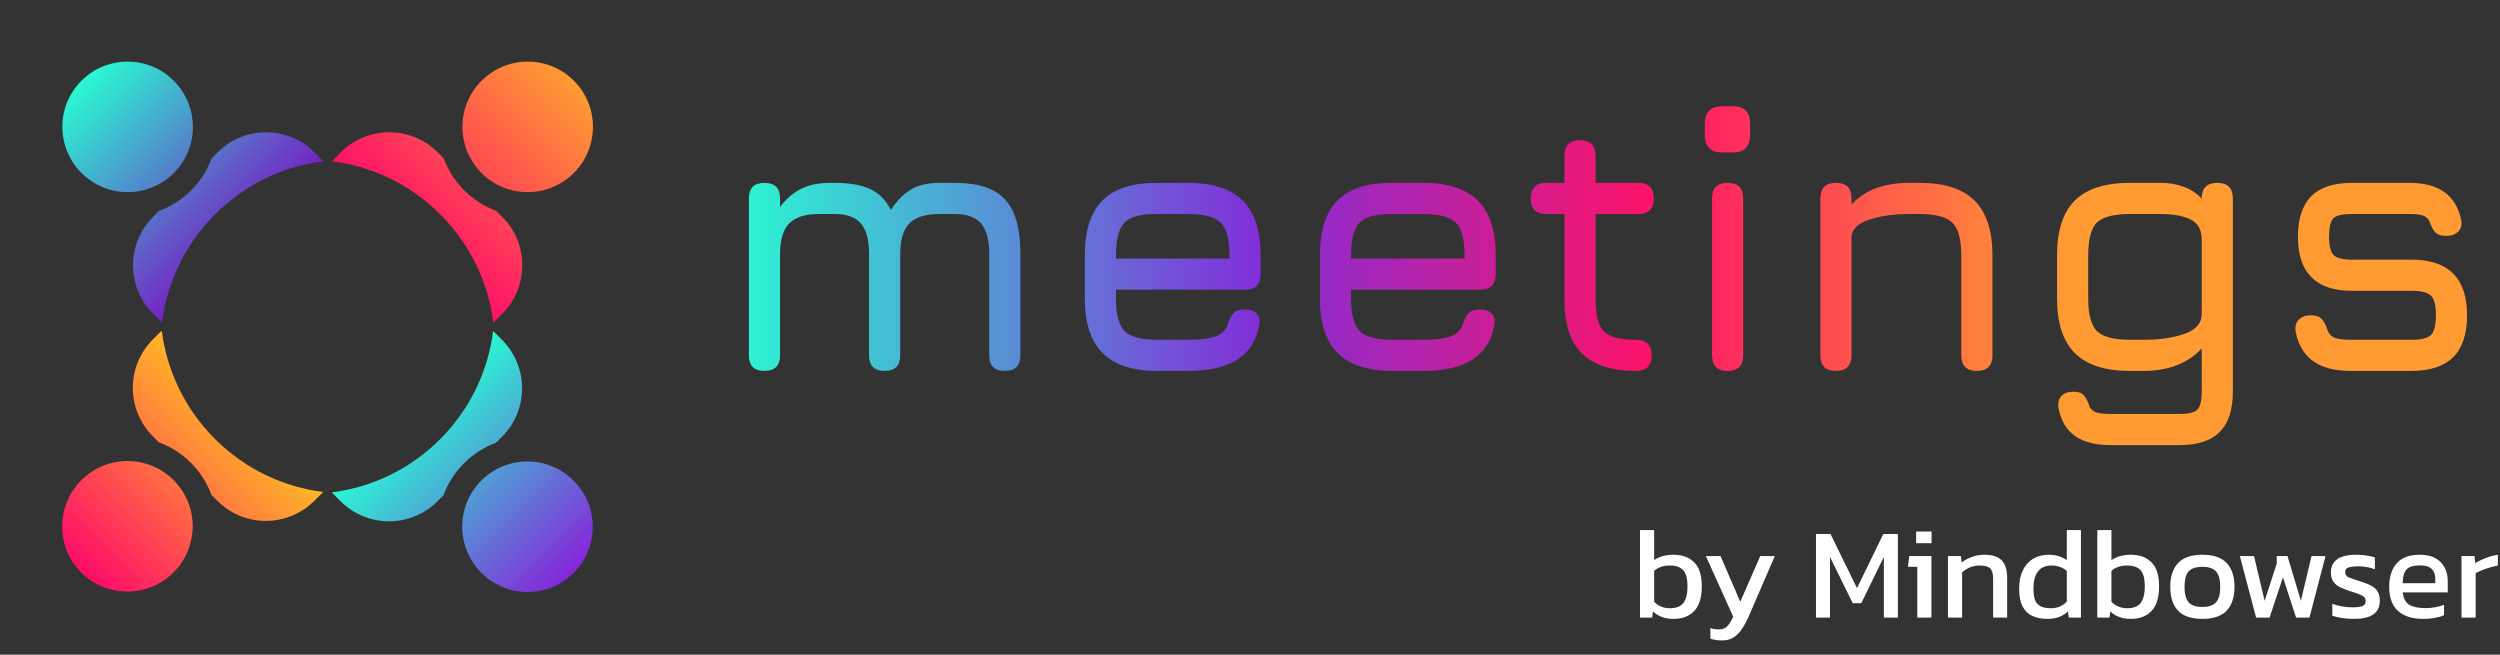 <svg width="1348" height="353" viewBox="0 0 1348 353" fill="none" xmlns="http://www.w3.org/2000/svg">
<rect x="0" y="0" width="1348" height="353" fill="#333333" stroke="none"/>
<path fill-rule="evenodd" clip-rule="evenodd" d="M259.628 93.308C273.362 107.043 295.638 107.029 309.39 93.277C323.142 79.525 323.156 57.249 309.422 43.514C295.687 29.78 273.411 29.794 259.659 43.546C245.907 57.298 245.893 79.574 259.628 93.308ZM270.809 116.938L267.565 113.694C261.269 111.366 255.342 107.696 250.291 102.645C245.241 97.594 241.59 91.687 239.242 85.371L235.998 82.127C221.583 67.713 198.18 67.727 183.747 82.16L178.981 86.925C200.331 89.622 220.98 99.167 237.375 115.561C253.769 131.956 263.314 152.605 266.01 173.955L270.776 169.189C285.209 154.757 285.223 131.353 270.809 116.938Z" fill="url(#paint0_linear_4_57)"/>
<path fill-rule="evenodd" clip-rule="evenodd" d="M259.524 259.111C245.79 272.845 245.804 295.122 259.556 308.873C273.307 322.625 295.584 322.639 309.318 308.905C323.052 295.171 323.038 272.894 309.286 259.142C295.535 245.391 273.258 245.377 259.524 259.111ZM235.894 270.293L239.138 267.048C241.467 260.752 245.137 254.825 250.188 249.775C255.239 244.724 261.146 241.073 267.462 238.725L270.706 235.481C285.12 221.067 285.105 197.663 270.673 183.23L265.907 178.465C263.211 199.814 253.665 220.464 237.271 236.858C220.877 253.252 200.227 262.797 178.878 265.494L183.644 270.259C198.076 284.692 221.48 284.707 235.894 270.293Z" fill="url(#paint1_linear_4_57)"/>
<path fill-rule="evenodd" clip-rule="evenodd" d="M93.605 258.891C79.871 245.156 57.594 245.17 43.842 258.922C30.091 272.674 30.077 294.95 43.811 308.684C57.545 322.419 79.822 322.405 93.573 308.653C107.325 294.901 107.339 272.625 93.605 258.891ZM82.423 235.261L85.667 238.505C91.964 240.833 97.89 244.503 102.941 249.554C107.992 254.605 111.643 260.512 113.991 266.828L117.235 270.072C131.649 284.486 155.053 284.472 169.485 270.039L174.251 265.274C152.901 262.577 132.252 253.032 115.858 236.638C99.464 220.243 89.918 199.594 87.222 178.244L82.456 183.01C68.024 197.442 68.009 220.846 82.423 235.261Z" fill="url(#paint2_linear_4_57)"/>
<path fill-rule="evenodd" clip-rule="evenodd" d="M93.722 93.308C107.456 79.574 107.442 57.298 93.69 43.546C79.938 29.794 57.662 29.78 43.928 43.515C30.193 57.249 30.207 79.525 43.959 93.277C57.711 107.029 79.987 107.043 93.722 93.308ZM117.352 82.127L114.107 85.371C111.779 91.668 108.109 97.594 103.058 102.645C98.007 107.696 92.1 111.346 85.784 113.694L82.54 116.939C68.126 131.353 68.141 154.757 82.573 169.189L87.339 173.955C90.035 152.605 99.58 131.956 115.975 115.562C132.369 99.167 153.018 89.622 174.368 86.926L169.602 82.16C155.17 67.728 131.766 67.713 117.352 82.127Z" fill="url(#paint3_linear_4_57)"/>
<path d="M514.8 98.6C527.4 98.6 536.433 101.567 541.9 107.5C547.433 113.433 550.2 123.267 550.2 137V191.6C550.2 197.2 547.4 200 541.8 200C536.2 200 533.4 197.2 533.4 191.6V137C533.4 129.4 531.933 123.9 529 120.5C526.133 117.1 521.4 115.4 514.8 115.4H506.6C499 115.4 493.567 117.1 490.3 120.5C487.033 123.9 485.4 129.4 485.4 137V191.6C485.4 197.2 482.6 200 477 200C471.4 200 468.6 197.2 468.6 191.6V137C468.6 129.4 467.133 123.9 464.2 120.5C461.333 117.1 456.6 115.4 450 115.4H441.8C434.2 115.4 428.767 117.1 425.5 120.5C422.233 123.9 420.6 129.4 420.6 137V191.6C420.6 197.2 417.8 200 412.2 200C406.6 200 403.8 197.2 403.8 191.6V107C403.8 101.4 406.6 98.6 412.2 98.6C417.8 98.6 420.6 101.4 420.6 107V111.6C424.133 107 428 103.7 432.2 101.7C436.467 99.633 441.533 98.6 447.4 98.6H450C458.267 98.6 464.767 99.767 469.5 102.1C474.233 104.367 477.833 108.067 480.3 113.2C483.833 107.933 487.567 104.2 491.5 102C495.5 99.733 500.533 98.6 506.6 98.6H514.8ZM601.738 156.2V161C601.738 169.6 603.304 175.467 606.438 178.6C609.571 181.667 615.471 183.2 624.138 183.2H640.538C647.338 183.2 652.371 182.567 655.638 181.3C658.904 180.033 661.071 177.8 662.138 174.6C662.871 172.067 663.871 170.133 665.138 168.8C666.471 167.467 668.471 166.8 671.138 166.8C673.938 166.8 676.071 167.533 677.538 169C679.004 170.467 679.471 172.6 678.938 175.4C677.471 183.667 673.538 189.833 667.138 193.9C660.738 197.967 651.871 200 640.538 200H624.138C610.871 200 601.004 196.8 594.538 190.4C588.138 184 584.938 174.2 584.938 161V137.8C584.938 124.267 588.138 114.333 594.538 108C601.004 101.6 610.871 98.467 624.138 98.6H640.538C653.871 98.6 663.738 101.8 670.138 108.2C676.538 114.533 679.738 124.4 679.738 137.8V147.8C679.738 153.4 676.938 156.2 671.338 156.2H601.738ZM624.138 115.4C615.471 115.267 609.571 116.767 606.438 119.9C603.304 123.033 601.738 129 601.738 137.8V139.4H662.938V137.8C662.938 129.067 661.371 123.167 658.238 120.1C655.171 116.967 649.271 115.4 640.538 115.4H624.138ZM728.495 156.2V161C728.495 169.6 730.062 175.467 733.195 178.6C736.329 181.667 742.229 183.2 750.895 183.2H767.295C774.095 183.2 779.129 182.567 782.395 181.3C785.662 180.033 787.829 177.8 788.895 174.6C789.629 172.067 790.629 170.133 791.895 168.8C793.229 167.467 795.229 166.8 797.895 166.8C800.695 166.8 802.829 167.533 804.295 169C805.762 170.467 806.229 172.6 805.695 175.4C804.229 183.667 800.295 189.833 793.895 193.9C787.495 197.967 778.629 200 767.295 200H750.895C737.629 200 727.762 196.8 721.295 190.4C714.895 184 711.695 174.2 711.695 161V137.8C711.695 124.267 714.895 114.333 721.295 108C727.762 101.6 737.629 98.467 750.895 98.6H767.295C780.629 98.6 790.495 101.8 796.895 108.2C803.295 114.533 806.495 124.4 806.495 137.8V147.8C806.495 153.4 803.695 156.2 798.095 156.2H728.495ZM750.895 115.4C742.229 115.267 736.329 116.767 733.195 119.9C730.062 123.033 728.495 129 728.495 137.8V139.4H789.695V137.8C789.695 129.067 788.129 123.167 784.995 120.1C781.929 116.967 776.029 115.4 767.295 115.4H750.895ZM882.147 200C868.947 200 859.214 196.867 852.947 190.6C846.68 184.333 843.547 174.667 843.547 161.6V115.4H833.747C828.147 115.4 825.347 112.6 825.347 107C825.347 101.4 828.147 98.6 833.747 98.6H843.547V84C843.547 78.4 846.347 75.6 851.947 75.6C857.547 75.6 860.347 78.4 860.347 84V98.6H883.347C888.947 98.6 891.747 101.4 891.747 107C891.747 112.6 888.947 115.4 883.347 115.4H860.347V161.6C860.347 170.067 861.88 175.8 864.947 178.8C868.014 181.733 873.747 183.2 882.147 183.2C884.747 183.2 886.78 183.867 888.247 185.2C889.78 186.533 890.547 188.667 890.547 191.6C890.547 197.2 887.747 200 882.147 200ZM928.736 82.2C922.403 82.2 919.236 79 919.236 72.6V66.7C919.236 60.433 922.403 57.3 928.736 57.3H934.536C940.603 57.3 943.636 60.433 943.636 66.7V72.6C943.636 79 940.603 82.2 934.536 82.2H928.736ZM931.536 200C925.936 200 923.136 197.2 923.136 191.6V107C923.136 101.4 925.936 98.6 931.536 98.6C937.136 98.6 939.936 101.4 939.936 107V191.6C939.936 197.2 937.136 200 931.536 200ZM989.934 200C984.334 200 981.534 197.2 981.534 191.6V107C981.534 101.4 984.334 98.6 989.934 98.6C995.534 98.6 998.334 101.4 998.334 107V110.3C1005.4 102.5 1015.8 98.6 1029.53 98.6H1035.13C1048.47 98.6 1058.33 101.8 1064.73 108.2C1071.13 114.6 1074.33 124.467 1074.33 137.8V191.6C1074.33 197.2 1071.53 200 1065.93 200C1060.33 200 1057.53 197.2 1057.53 191.6V137.8C1057.53 129.067 1055.93 123.167 1052.73 120.1C1049.6 116.967 1043.73 115.4 1035.13 115.4H1029.53C1021.53 115.4 1014.57 116.333 1008.63 118.2C1002.7 120 999.268 122.867 998.334 126.8V191.6C998.334 197.2 995.534 200 989.934 200ZM1137.96 240C1129.89 240 1123.52 238.367 1118.86 235.1C1114.26 231.833 1111.29 226.867 1109.96 220.2C1109.49 217.4 1109.99 215.2 1111.46 213.6C1112.92 212 1115.16 211.2 1118.16 211.2C1120.69 211.2 1122.52 211.867 1123.66 213.2C1124.86 214.6 1125.89 216.667 1126.76 219.4C1127.56 220.867 1128.79 221.867 1130.46 222.4C1132.19 222.933 1134.69 223.2 1137.96 223.2H1175.16C1180.16 223.2 1183.39 222.4 1184.86 220.8C1186.39 219.267 1187.16 216.067 1187.16 211.2V187.9C1183.56 191.833 1179.09 194.833 1173.76 196.9C1168.49 198.967 1162.56 200 1155.96 200H1148.36C1135.09 200 1125.22 196.8 1118.76 190.4C1112.36 184 1109.16 174.2 1109.16 161V137.8C1109.16 124.4 1112.32 114.533 1118.66 108.2C1125.06 101.8 1134.96 98.6 1148.36 98.6H1164.76C1169.49 98.6 1173.72 99.3 1177.46 100.7C1181.26 102.1 1184.49 104.233 1187.16 107.1V107C1187.16 101.4 1189.96 98.6 1195.56 98.6C1201.16 98.6 1203.96 101.4 1203.96 107V211.2C1203.96 221 1201.59 228.233 1196.86 232.9C1192.19 237.633 1184.96 240 1175.16 240H1137.96ZM1148.36 183.2H1155.96C1164.76 183.2 1172.16 182.1 1178.16 179.9C1184.16 177.7 1187.16 174.2 1187.16 169.4V129.4C1187.16 124 1185.19 120.333 1181.26 118.4C1177.39 116.4 1171.89 115.4 1164.76 115.4H1148.36C1139.76 115.4 1133.86 116.933 1130.66 120C1127.52 123.067 1125.96 129 1125.96 137.8V161C1125.96 169.467 1127.52 175.3 1130.66 178.5C1133.79 181.633 1139.69 183.2 1148.36 183.2ZM1267.44 200C1258.98 200 1252.28 198.267 1247.34 194.8C1242.41 191.267 1239.24 186 1237.84 179C1237.38 176.2 1237.91 174 1239.44 172.4C1241.04 170.8 1243.24 170 1246.04 170C1248.78 170 1250.74 170.7 1251.94 172.1C1253.21 173.433 1254.24 175.467 1255.04 178.2C1255.84 180.2 1257.18 181.533 1259.04 182.2C1260.98 182.867 1263.78 183.2 1267.44 183.2H1300.24C1305.44 183.2 1308.94 182.367 1310.74 180.7C1312.54 178.967 1313.44 175.4 1313.44 170C1313.44 164.667 1312.54 161.133 1310.74 159.4C1308.94 157.667 1305.44 156.8 1300.24 156.8H1268.04C1258.44 156.8 1251.21 154.367 1246.34 149.5C1241.48 144.633 1239.04 137.4 1239.04 127.8C1239.04 118 1241.41 110.7 1246.14 105.9C1250.94 101.033 1258.24 98.6 1268.04 98.6H1299.24C1314.91 98.6 1324.18 105.2 1327.04 118.4C1327.58 121.2 1327.04 123.367 1325.44 124.9C1323.84 126.433 1321.64 127.2 1318.84 127.2C1316.24 127.2 1314.31 126.533 1313.04 125.2C1311.78 123.8 1310.78 121.867 1310.04 119.4C1309.24 117.8 1308.01 116.733 1306.34 116.2C1304.74 115.667 1302.38 115.4 1299.24 115.4H1268.04C1262.98 115.4 1259.68 116.167 1258.14 117.7C1256.61 119.233 1255.84 122.6 1255.84 127.8C1255.84 132.6 1256.64 135.833 1258.24 137.5C1259.91 139.167 1263.18 140 1268.04 140H1300.24C1310.24 140 1317.74 142.5 1322.74 147.5C1327.74 152.5 1330.24 160 1330.24 170C1330.24 180.067 1327.74 187.6 1322.74 192.6C1317.74 197.533 1310.24 200 1300.24 200H1267.44Z" fill="url(#paint4_linear_4_57)"/>
<path d="M902.485 333.7C900.058 333.7 897.958 333.373 896.185 332.72C894.412 332.067 892.778 331.063 891.285 329.71L890.865 333H884.285V285.82H891.915V301.99C894.808 300.077 898.285 299.12 902.345 299.12C907.058 299.12 910.768 300.473 913.475 303.18C916.228 305.84 917.605 310.157 917.605 316.13C917.605 322.15 916.252 326.583 913.545 329.43C910.838 332.277 907.152 333.7 902.485 333.7ZM900.455 327.96C903.908 327.96 906.335 326.98 907.735 325.02C909.182 323.06 909.905 320.097 909.905 316.13C909.905 312.023 909.135 309.13 907.595 307.45C906.055 305.77 903.628 304.93 900.315 304.93C896.862 304.93 894.062 305.887 891.915 307.8V324.46C894.108 326.793 896.955 327.96 900.455 327.96ZM928.689 345.32C926.169 345.32 924.022 344.993 922.249 344.34V338.67C923.042 338.95 923.766 339.137 924.419 339.23C925.119 339.323 925.819 339.37 926.519 339.37C927.966 339.37 929.132 339.137 930.019 338.67C930.906 338.203 931.676 337.457 932.329 336.43C933.029 335.45 933.776 334.167 934.569 332.58L919.799 299.82H927.709L938.349 324.46L949.129 299.82H956.969L943.459 331.11C942.292 333.91 941.032 336.36 939.679 338.46C938.372 340.607 936.832 342.287 935.059 343.5C933.332 344.713 931.209 345.32 928.689 345.32ZM979.168 333V287.92H987.008L1001.29 317.11L1015.5 287.92H1023.34V333H1015.78V300.31L1003.6 325.23H998.978L986.728 300.31V333H979.168ZM1033.17 292.89V286.59H1041.5V292.89H1033.17ZM1033.8 333V305.63H1028.76L1029.46 299.82H1041.43V333H1033.8ZM1050.33 333V299.82H1057.33L1057.68 303.32C1059.17 302.153 1060.95 301.173 1063 300.38C1065.1 299.54 1067.41 299.12 1069.93 299.12C1074.22 299.12 1077.35 300.123 1079.31 302.13C1081.27 304.137 1082.25 307.263 1082.25 311.51V333H1074.69V311.86C1074.69 309.293 1074.15 307.497 1073.08 306.47C1072.05 305.443 1070.09 304.93 1067.2 304.93C1065.47 304.93 1063.77 305.28 1062.09 305.98C1060.46 306.68 1059.08 307.59 1057.96 308.71V333H1050.33ZM1103.84 333.7C1100.85 333.7 1098.21 333.187 1095.93 332.16C1093.64 331.133 1091.87 329.43 1090.61 327.05C1089.35 324.67 1088.72 321.473 1088.72 317.46C1088.72 313.493 1089.39 310.157 1090.75 307.45C1092.1 304.697 1093.97 302.62 1096.35 301.22C1098.77 299.82 1101.5 299.12 1104.54 299.12C1106.54 299.12 1108.32 299.353 1109.86 299.82C1111.44 300.287 1112.96 301.01 1114.41 301.99V285.82H1122.04V333H1115.53L1115.04 329.71C1113.54 331.063 1111.91 332.067 1110.14 332.72C1108.36 333.373 1106.26 333.7 1103.84 333.7ZM1105.87 327.96C1109.27 327.96 1112.12 326.793 1114.41 324.46V307.87C1112.21 305.91 1109.46 304.93 1106.15 304.93C1102.93 304.93 1100.5 306.003 1098.87 308.15C1097.23 310.297 1096.42 313.423 1096.42 317.53C1096.42 321.497 1097.16 324.227 1098.66 325.72C1100.2 327.213 1102.6 327.96 1105.87 327.96ZM1149.06 333.7C1146.63 333.7 1144.53 333.373 1142.76 332.72C1140.98 332.067 1139.35 331.063 1137.86 329.71L1137.44 333H1130.86V285.82H1138.49V301.99C1141.38 300.077 1144.86 299.12 1148.92 299.12C1153.63 299.12 1157.34 300.473 1160.05 303.18C1162.8 305.84 1164.18 310.157 1164.18 316.13C1164.18 322.15 1162.82 326.583 1160.12 329.43C1157.41 332.277 1153.72 333.7 1149.06 333.7ZM1147.03 327.96C1150.48 327.96 1152.91 326.98 1154.31 325.02C1155.75 323.06 1156.48 320.097 1156.48 316.13C1156.48 312.023 1155.71 309.13 1154.17 307.45C1152.63 305.77 1150.2 304.93 1146.89 304.93C1143.43 304.93 1140.63 305.887 1138.49 307.8V324.46C1140.68 326.793 1143.53 327.96 1147.03 327.96ZM1187.49 333.7C1181.52 333.7 1177.13 332.207 1174.33 329.22C1171.58 326.233 1170.2 321.963 1170.2 316.41C1170.2 310.857 1171.6 306.587 1174.4 303.6C1177.2 300.613 1181.56 299.12 1187.49 299.12C1193.46 299.12 1197.85 300.613 1200.65 303.6C1203.45 306.587 1204.85 310.857 1204.85 316.41C1204.85 321.963 1203.45 326.233 1200.65 329.22C1197.9 332.207 1193.51 333.7 1187.49 333.7ZM1187.49 327.26C1190.99 327.26 1193.46 326.42 1194.91 324.74C1196.4 323.013 1197.15 320.237 1197.15 316.41C1197.15 312.583 1196.4 309.83 1194.91 308.15C1193.46 306.47 1190.99 305.63 1187.49 305.63C1184.04 305.63 1181.56 306.47 1180.07 308.15C1178.62 309.83 1177.9 312.583 1177.9 316.41C1177.9 320.237 1178.62 323.013 1180.07 324.74C1181.56 326.42 1184.04 327.26 1187.49 327.26ZM1216.48 333L1207.73 299.82H1215.36L1221.1 323.97L1227.61 303.88V299.82H1233.42L1240.63 323.97L1246.37 299.82H1253.93L1245.25 333H1238.04L1230.97 311.3L1223.76 333H1216.48ZM1269.27 333.7C1266.98 333.7 1264.79 333.537 1262.69 333.21C1260.64 332.883 1258.93 332.487 1257.58 332.02V325.58C1259.17 326.187 1260.92 326.653 1262.83 326.98C1264.74 327.307 1266.56 327.47 1268.29 327.47C1270.9 327.47 1272.77 327.237 1273.89 326.77C1275.01 326.303 1275.57 325.393 1275.57 324.04C1275.57 323.06 1275.22 322.29 1274.52 321.73C1273.87 321.17 1272.86 320.657 1271.51 320.19C1270.2 319.723 1268.52 319.163 1266.47 318.51C1264.51 317.857 1262.81 317.157 1261.36 316.41C1259.91 315.617 1258.79 314.613 1258 313.4C1257.21 312.187 1256.81 310.6 1256.81 308.64C1256.81 305.607 1257.91 303.273 1260.1 301.64C1262.29 299.96 1265.82 299.12 1270.67 299.12C1272.58 299.12 1274.4 299.26 1276.13 299.54C1277.86 299.82 1279.33 300.17 1280.54 300.59V306.96C1279.23 306.447 1277.79 306.05 1276.2 305.77C1274.66 305.49 1273.21 305.35 1271.86 305.35C1269.43 305.35 1267.59 305.56 1266.33 305.98C1265.12 306.4 1264.51 307.24 1264.51 308.5C1264.51 309.807 1265.14 310.74 1266.4 311.3C1267.71 311.813 1269.78 312.537 1272.63 313.47C1275.24 314.263 1277.32 315.103 1278.86 315.99C1280.4 316.877 1281.5 317.95 1282.15 319.21C1282.85 320.423 1283.2 322.01 1283.2 323.97C1283.2 327.237 1282.01 329.687 1279.63 331.32C1277.25 332.907 1273.8 333.7 1269.27 333.7ZM1306.46 333.7C1300.67 333.7 1296.19 332.277 1293.02 329.43C1289.84 326.583 1288.26 322.22 1288.26 316.34C1288.26 311.02 1289.61 306.82 1292.32 303.74C1295.02 300.66 1299.13 299.12 1304.64 299.12C1309.68 299.12 1313.46 300.45 1315.98 303.11C1318.54 305.723 1319.83 309.107 1319.83 313.26V319.42H1295.54C1295.91 322.64 1297.08 324.857 1299.04 326.07C1301 327.283 1303.98 327.89 1308 327.89C1309.68 327.89 1311.4 327.727 1313.18 327.4C1314.95 327.073 1316.49 326.653 1317.8 326.14V331.74C1316.3 332.393 1314.58 332.883 1312.62 333.21C1310.7 333.537 1308.65 333.7 1306.46 333.7ZM1295.54 314.45H1313.11V312.14C1313.11 309.853 1312.48 308.08 1311.22 306.82C1309.96 305.513 1307.83 304.86 1304.85 304.86C1301.3 304.86 1298.85 305.63 1297.5 307.17C1296.19 308.71 1295.54 311.137 1295.54 314.45ZM1327.25 333V299.82H1334.25L1334.67 303.67C1336.26 302.643 1338.15 301.71 1340.34 300.87C1342.54 300.03 1344.71 299.447 1346.85 299.12V304.93C1345.55 305.163 1344.12 305.513 1342.58 305.98C1341.09 306.4 1339.67 306.89 1338.31 307.45C1336.96 307.963 1335.82 308.5 1334.88 309.06V333H1327.25Z" fill="white"/>
<defs>
<linearGradient id="paint0_linear_4_57" x1="309.422" y1="43.514" x2="222.496" y2="130.44" gradientUnits="userSpaceOnUse">
<stop stop-color="#FF9B32"/>
<stop offset="1" stop-color="#FE0F69"/>
</linearGradient>
<linearGradient id="paint1_linear_4_57" x1="309.318" y1="308.905" x2="222.392" y2="221.979" gradientUnits="userSpaceOnUse">
<stop stop-color="#8526D8"/>
<stop offset="1" stop-color="#2BF7D3"/>
</linearGradient>
<linearGradient id="paint2_linear_4_57" x1="43.811" y1="308.684" x2="130.736" y2="221.759" gradientUnits="userSpaceOnUse">
<stop stop-color="#FE0C69"/>
<stop offset="1" stop-color="#FFB926"/>
</linearGradient>
<linearGradient id="paint3_linear_4_57" x1="43.928" y1="43.515" x2="130.853" y2="130.44" gradientUnits="userSpaceOnUse">
<stop stop-color="#2AF9D3"/>
<stop offset="1" stop-color="#7522C4"/>
</linearGradient>
<linearGradient id="paint4_linear_4_57" x1="400.025" y1="145.215" x2="1115.84" y2="145.215" gradientUnits="userSpaceOnUse">
<stop stop-color="#2CF5D3"/>
<stop offset="0.391" stop-color="#822ED8"/>
<stop offset="0.688" stop-color="#FE1367"/>
<stop offset="1" stop-color="#FF9B32"/>
</linearGradient>
</defs>
</svg>
